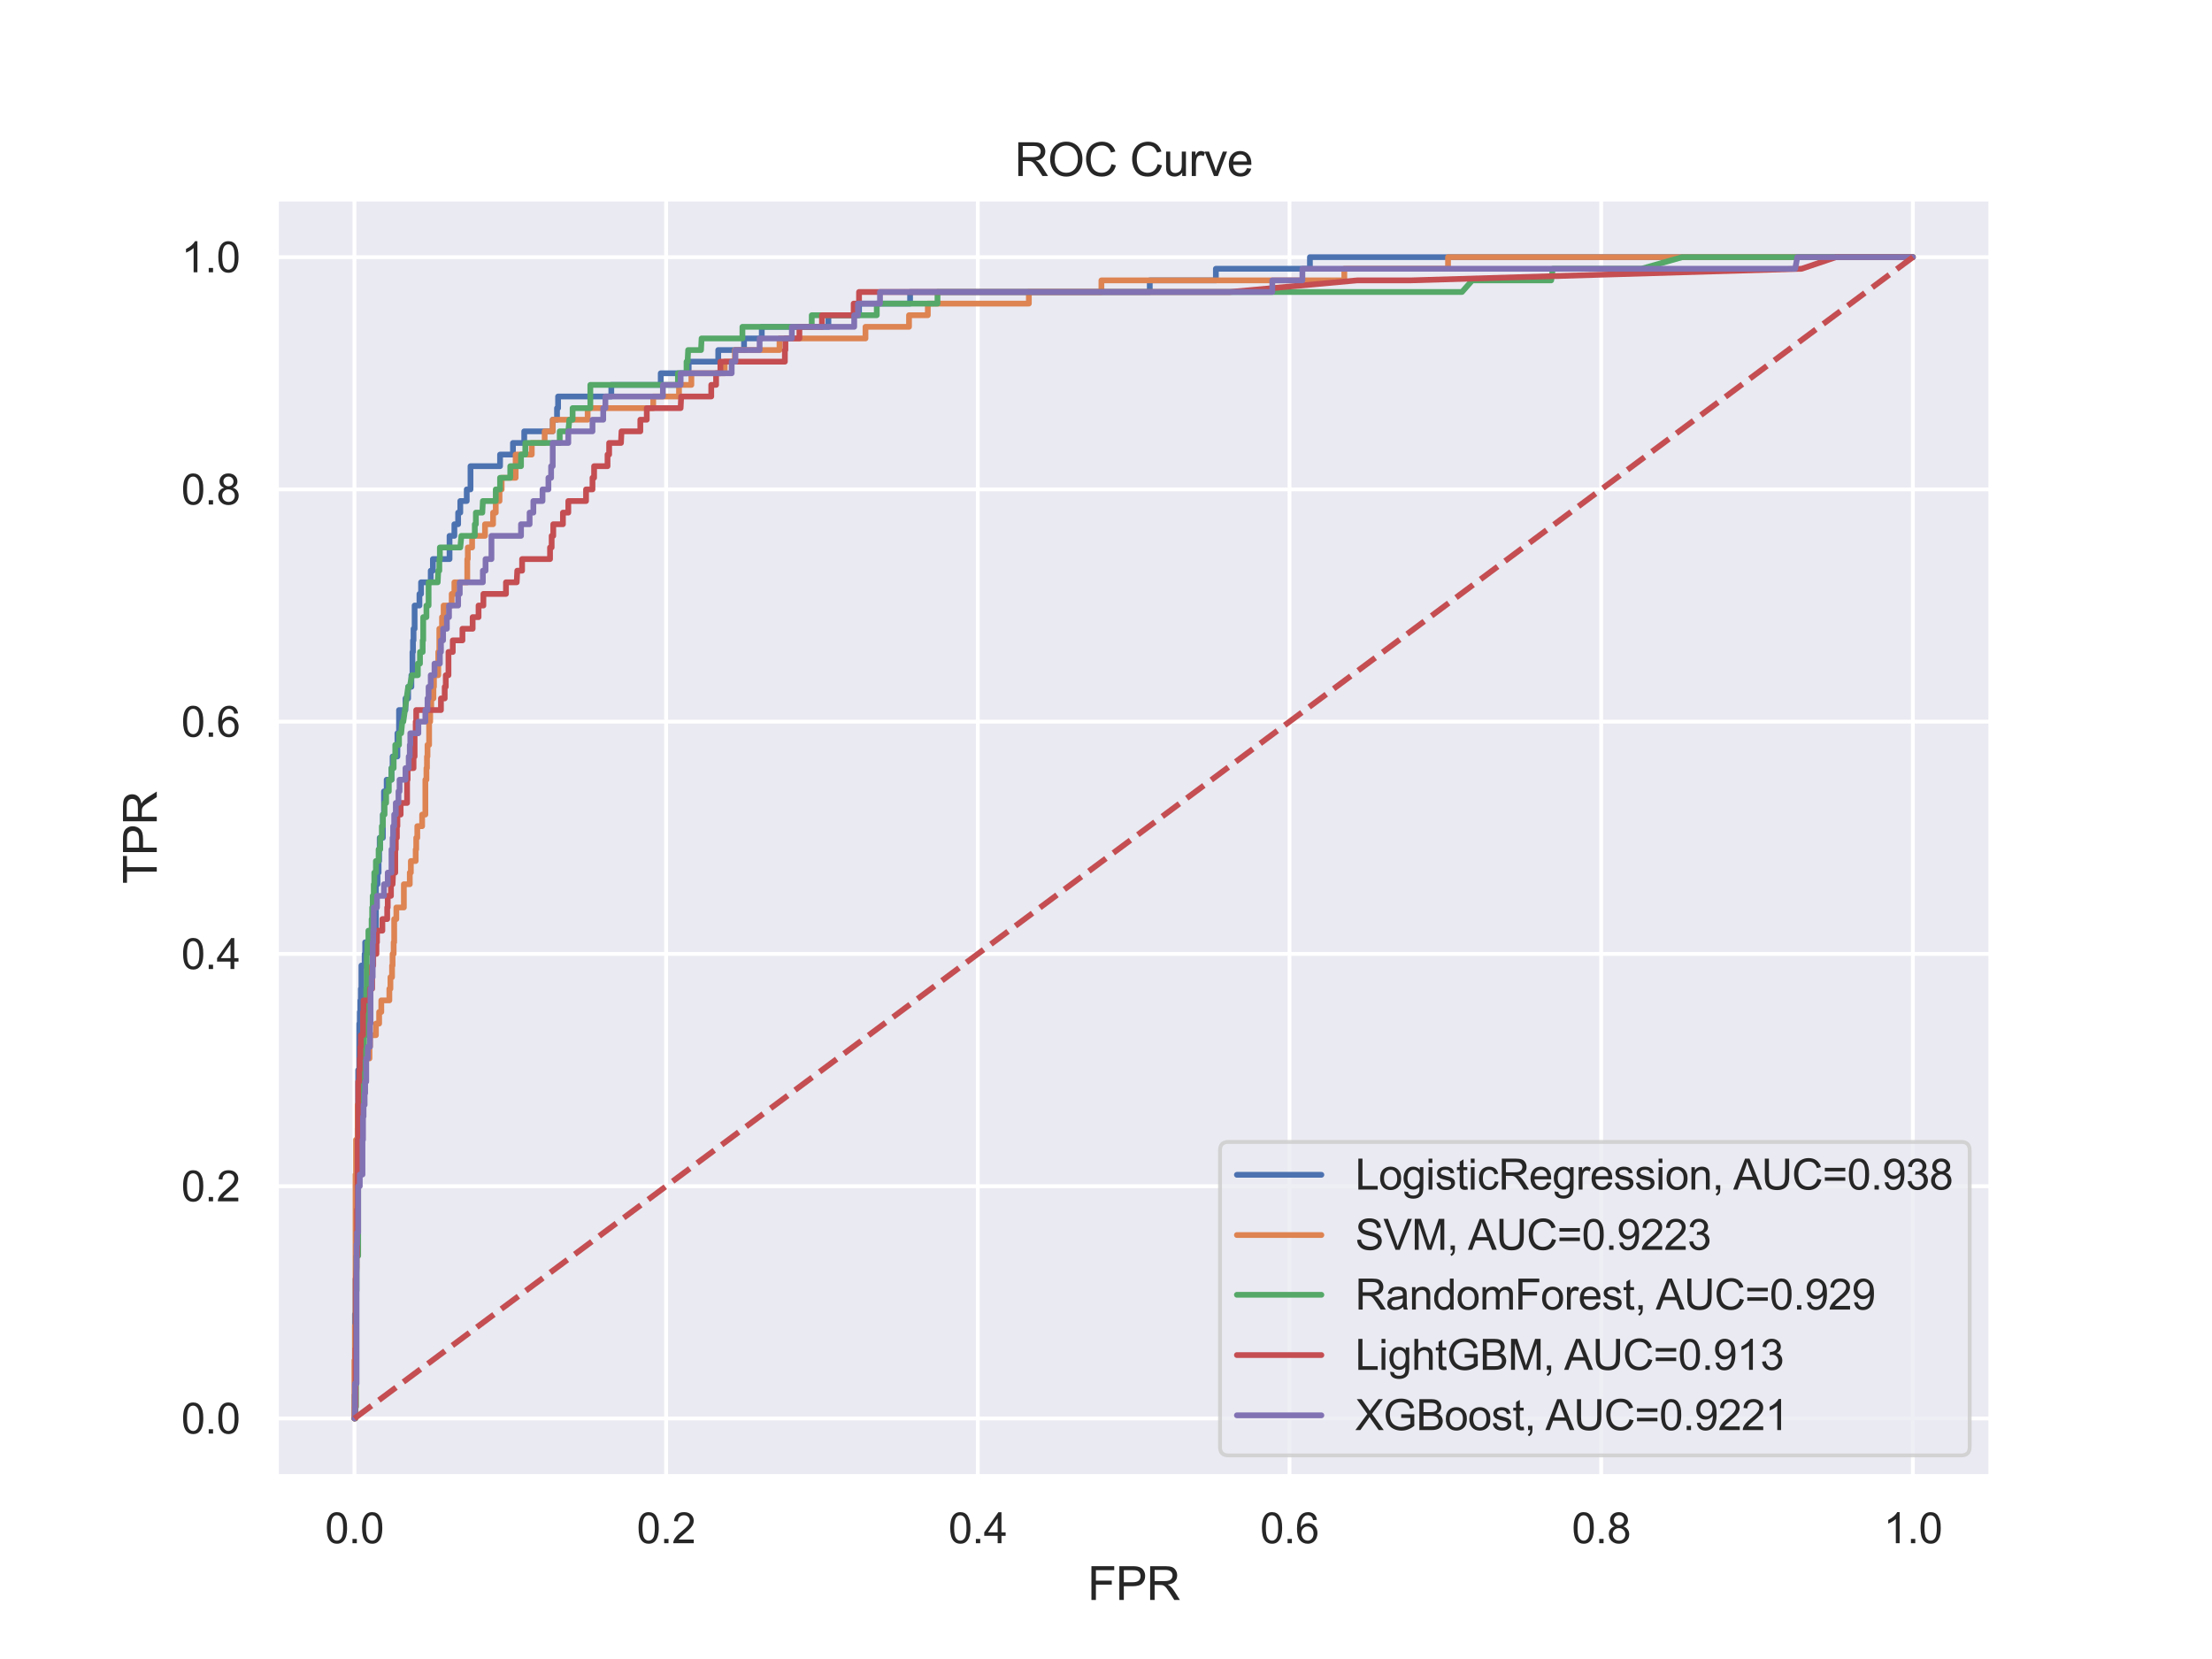 <?xml version="1.0" encoding="utf-8" standalone="no"?>
<!DOCTYPE svg PUBLIC "-//W3C//DTD SVG 1.1//EN"
  "http://www.w3.org/Graphics/SVG/1.1/DTD/svg11.dtd">
<svg xmlns:xlink="http://www.w3.org/1999/xlink" width="576pt" height="432pt" viewBox="0 0 576 432" xmlns="http://www.w3.org/2000/svg" version="1.1">
 <defs>
  <style type="text/css">*{stroke-linejoin: round; stroke-linecap: butt}</style>
 </defs>
 <g id="figure_1">
  <g id="patch_1">
   <path d="M 0 432 
L 576 432 
L 576 0 
L 0 0 
z
" style="fill: #ffffff"/>
  </g>
  <g id="axes_1">
   <g id="patch_2">
    <path d="M 72 384.48 
L 518.4 384.48 
L 518.4 51.84 
L 72 51.84 
z
" style="fill: #eaeaf2"/>
   </g>
   <g id="matplotlib.axis_1">
    <g id="xtick_1">
     <g id="line2d_1">
      <path d="M 92.291 384.48 
L 92.291 51.84 
" clip-path="url(#pfd96ebaecb)" style="fill: none; stroke: #ffffff; stroke-linecap: round"/>
     </g>
     <g id="text_1">
      <!-- 0.0 -->
      <g style="fill: #262626" transform="translate(84.646 401.854) scale(0.11 -0.11)">
       <defs>
        <path id="ArialMT-30" d="M 266 2259 
Q 266 3072 433 3567 
Q 600 4063 929 4331 
Q 1259 4600 1759 4600 
Q 2128 4600 2406 4451 
Q 2684 4303 2865 4023 
Q 3047 3744 3150 3342 
Q 3253 2941 3253 2259 
Q 3253 1453 3087 958 
Q 2922 463 2592 192 
Q 2263 -78 1759 -78 
Q 1097 -78 719 397 
Q 266 969 266 2259 
z
M 844 2259 
Q 844 1131 1108 757 
Q 1372 384 1759 384 
Q 2147 384 2411 759 
Q 2675 1134 2675 2259 
Q 2675 3391 2411 3762 
Q 2147 4134 1753 4134 
Q 1366 4134 1134 3806 
Q 844 3388 844 2259 
z
" transform="scale(0.016)"/>
        <path id="ArialMT-2e" d="M 581 0 
L 581 641 
L 1222 641 
L 1222 0 
L 581 0 
z
" transform="scale(0.016)"/>
       </defs>
       <use xlink:href="#ArialMT-30"/>
       <use xlink:href="#ArialMT-2e" x="55.615"/>
       <use xlink:href="#ArialMT-30" x="83.398"/>
      </g>
     </g>
    </g>
    <g id="xtick_2">
     <g id="line2d_2">
      <path d="M 173.455 384.48 
L 173.455 51.84 
" clip-path="url(#pfd96ebaecb)" style="fill: none; stroke: #ffffff; stroke-linecap: round"/>
     </g>
     <g id="text_2">
      <!-- 0.2 -->
      <g style="fill: #262626" transform="translate(165.81 401.854) scale(0.11 -0.11)">
       <defs>
        <path id="ArialMT-32" d="M 3222 541 
L 3222 0 
L 194 0 
Q 188 203 259 391 
Q 375 700 629 1000 
Q 884 1300 1366 1694 
Q 2113 2306 2375 2664 
Q 2638 3022 2638 3341 
Q 2638 3675 2398 3904 
Q 2159 4134 1775 4134 
Q 1369 4134 1125 3890 
Q 881 3647 878 3216 
L 300 3275 
Q 359 3922 746 4261 
Q 1134 4600 1788 4600 
Q 2447 4600 2831 4234 
Q 3216 3869 3216 3328 
Q 3216 3053 3103 2787 
Q 2991 2522 2730 2228 
Q 2469 1934 1863 1422 
Q 1356 997 1212 845 
Q 1069 694 975 541 
L 3222 541 
z
" transform="scale(0.016)"/>
       </defs>
       <use xlink:href="#ArialMT-30"/>
       <use xlink:href="#ArialMT-2e" x="55.615"/>
       <use xlink:href="#ArialMT-32" x="83.398"/>
      </g>
     </g>
    </g>
    <g id="xtick_3">
     <g id="line2d_3">
      <path d="M 254.618 384.48 
L 254.618 51.84 
" clip-path="url(#pfd96ebaecb)" style="fill: none; stroke: #ffffff; stroke-linecap: round"/>
     </g>
     <g id="text_3">
      <!-- 0.4 -->
      <g style="fill: #262626" transform="translate(246.973 401.854) scale(0.11 -0.11)">
       <defs>
        <path id="ArialMT-34" d="M 2069 0 
L 2069 1097 
L 81 1097 
L 81 1613 
L 2172 4581 
L 2631 4581 
L 2631 1613 
L 3250 1613 
L 3250 1097 
L 2631 1097 
L 2631 0 
L 2069 0 
z
M 2069 1613 
L 2069 3678 
L 634 1613 
L 2069 1613 
z
" transform="scale(0.016)"/>
       </defs>
       <use xlink:href="#ArialMT-30"/>
       <use xlink:href="#ArialMT-2e" x="55.615"/>
       <use xlink:href="#ArialMT-34" x="83.398"/>
      </g>
     </g>
    </g>
    <g id="xtick_4">
     <g id="line2d_4">
      <path d="M 335.782 384.48 
L 335.782 51.84 
" clip-path="url(#pfd96ebaecb)" style="fill: none; stroke: #ffffff; stroke-linecap: round"/>
     </g>
     <g id="text_4">
      <!-- 0.6 -->
      <g style="fill: #262626" transform="translate(328.137 401.854) scale(0.11 -0.11)">
       <defs>
        <path id="ArialMT-36" d="M 3184 3459 
L 2625 3416 
Q 2550 3747 2413 3897 
Q 2184 4138 1850 4138 
Q 1581 4138 1378 3988 
Q 1113 3794 959 3422 
Q 806 3050 800 2363 
Q 1003 2672 1297 2822 
Q 1591 2972 1913 2972 
Q 2475 2972 2870 2558 
Q 3266 2144 3266 1488 
Q 3266 1056 3080 686 
Q 2894 316 2569 119 
Q 2244 -78 1831 -78 
Q 1128 -78 684 439 
Q 241 956 241 2144 
Q 241 3472 731 4075 
Q 1159 4600 1884 4600 
Q 2425 4600 2770 4297 
Q 3116 3994 3184 3459 
z
M 888 1484 
Q 888 1194 1011 928 
Q 1134 663 1356 523 
Q 1578 384 1822 384 
Q 2178 384 2434 671 
Q 2691 959 2691 1453 
Q 2691 1928 2437 2201 
Q 2184 2475 1800 2475 
Q 1419 2475 1153 2201 
Q 888 1928 888 1484 
z
" transform="scale(0.016)"/>
       </defs>
       <use xlink:href="#ArialMT-30"/>
       <use xlink:href="#ArialMT-2e" x="55.615"/>
       <use xlink:href="#ArialMT-36" x="83.398"/>
      </g>
     </g>
    </g>
    <g id="xtick_5">
     <g id="line2d_5">
      <path d="M 416.945 384.48 
L 416.945 51.84 
" clip-path="url(#pfd96ebaecb)" style="fill: none; stroke: #ffffff; stroke-linecap: round"/>
     </g>
     <g id="text_5">
      <!-- 0.8 -->
      <g style="fill: #262626" transform="translate(409.3 401.854) scale(0.11 -0.11)">
       <defs>
        <path id="ArialMT-38" d="M 1131 2484 
Q 781 2613 612 2850 
Q 444 3088 444 3419 
Q 444 3919 803 4259 
Q 1163 4600 1759 4600 
Q 2359 4600 2725 4251 
Q 3091 3903 3091 3403 
Q 3091 3084 2923 2848 
Q 2756 2613 2416 2484 
Q 2838 2347 3058 2040 
Q 3278 1734 3278 1309 
Q 3278 722 2862 322 
Q 2447 -78 1769 -78 
Q 1091 -78 675 323 
Q 259 725 259 1325 
Q 259 1772 486 2073 
Q 713 2375 1131 2484 
z
M 1019 3438 
Q 1019 3113 1228 2906 
Q 1438 2700 1772 2700 
Q 2097 2700 2305 2904 
Q 2513 3109 2513 3406 
Q 2513 3716 2298 3927 
Q 2084 4138 1766 4138 
Q 1444 4138 1231 3931 
Q 1019 3725 1019 3438 
z
M 838 1322 
Q 838 1081 952 856 
Q 1066 631 1291 507 
Q 1516 384 1775 384 
Q 2178 384 2440 643 
Q 2703 903 2703 1303 
Q 2703 1709 2433 1975 
Q 2163 2241 1756 2241 
Q 1359 2241 1098 1978 
Q 838 1716 838 1322 
z
" transform="scale(0.016)"/>
       </defs>
       <use xlink:href="#ArialMT-30"/>
       <use xlink:href="#ArialMT-2e" x="55.615"/>
       <use xlink:href="#ArialMT-38" x="83.398"/>
      </g>
     </g>
    </g>
    <g id="xtick_6">
     <g id="line2d_6">
      <path d="M 498.109 384.48 
L 498.109 51.84 
" clip-path="url(#pfd96ebaecb)" style="fill: none; stroke: #ffffff; stroke-linecap: round"/>
     </g>
     <g id="text_6">
      <!-- 1.0 -->
      <g style="fill: #262626" transform="translate(490.464 401.854) scale(0.11 -0.11)">
       <defs>
        <path id="ArialMT-31" d="M 2384 0 
L 1822 0 
L 1822 3584 
Q 1619 3391 1289 3197 
Q 959 3003 697 2906 
L 697 3450 
Q 1169 3672 1522 3987 
Q 1875 4303 2022 4600 
L 2384 4600 
L 2384 0 
z
" transform="scale(0.016)"/>
       </defs>
       <use xlink:href="#ArialMT-31"/>
       <use xlink:href="#ArialMT-2e" x="55.615"/>
       <use xlink:href="#ArialMT-30" x="83.398"/>
      </g>
     </g>
    </g>
    <g id="text_7">
     <!-- FPR -->
     <g style="fill: #262626" transform="translate(283.2 416.629) scale(0.12 -0.12)">
      <defs>
       <path id="ArialMT-46" d="M 525 0 
L 525 4581 
L 3616 4581 
L 3616 4041 
L 1131 4041 
L 1131 2622 
L 3281 2622 
L 3281 2081 
L 1131 2081 
L 1131 0 
L 525 0 
z
" transform="scale(0.016)"/>
       <path id="ArialMT-50" d="M 494 0 
L 494 4581 
L 2222 4581 
Q 2678 4581 2919 4538 
Q 3256 4481 3484 4323 
Q 3713 4166 3852 3881 
Q 3991 3597 3991 3256 
Q 3991 2672 3619 2267 
Q 3247 1863 2275 1863 
L 1100 1863 
L 1100 0 
L 494 0 
z
M 1100 2403 
L 2284 2403 
Q 2872 2403 3119 2622 
Q 3366 2841 3366 3238 
Q 3366 3525 3220 3729 
Q 3075 3934 2838 4000 
Q 2684 4041 2272 4041 
L 1100 4041 
L 1100 2403 
z
" transform="scale(0.016)"/>
       <path id="ArialMT-52" d="M 503 0 
L 503 4581 
L 2534 4581 
Q 3147 4581 3465 4457 
Q 3784 4334 3975 4021 
Q 4166 3709 4166 3331 
Q 4166 2844 3850 2509 
Q 3534 2175 2875 2084 
Q 3116 1969 3241 1856 
Q 3506 1613 3744 1247 
L 4541 0 
L 3778 0 
L 3172 953 
Q 2906 1366 2734 1584 
Q 2563 1803 2427 1890 
Q 2291 1978 2150 2013 
Q 2047 2034 1813 2034 
L 1109 2034 
L 1109 0 
L 503 0 
z
M 1109 2559 
L 2413 2559 
Q 2828 2559 3062 2645 
Q 3297 2731 3419 2920 
Q 3541 3109 3541 3331 
Q 3541 3656 3305 3865 
Q 3069 4075 2559 4075 
L 1109 4075 
L 1109 2559 
z
" transform="scale(0.016)"/>
      </defs>
      <use xlink:href="#ArialMT-46"/>
      <use xlink:href="#ArialMT-50" x="61.084"/>
      <use xlink:href="#ArialMT-52" x="127.783"/>
     </g>
    </g>
   </g>
   <g id="matplotlib.axis_2">
    <g id="ytick_1">
     <g id="line2d_7">
      <path d="M 72 369.36 
L 518.4 369.36 
" clip-path="url(#pfd96ebaecb)" style="fill: none; stroke: #ffffff; stroke-linecap: round"/>
     </g>
     <g id="text_8">
      <!-- 0.0 -->
      <g style="fill: #262626" transform="translate(47.21 373.297) scale(0.11 -0.11)">
       <use xlink:href="#ArialMT-30"/>
       <use xlink:href="#ArialMT-2e" x="55.615"/>
       <use xlink:href="#ArialMT-30" x="83.398"/>
      </g>
     </g>
    </g>
    <g id="ytick_2">
     <g id="line2d_8">
      <path d="M 72 308.88 
L 518.4 308.88 
" clip-path="url(#pfd96ebaecb)" style="fill: none; stroke: #ffffff; stroke-linecap: round"/>
     </g>
     <g id="text_9">
      <!-- 0.2 -->
      <g style="fill: #262626" transform="translate(47.21 312.817) scale(0.11 -0.11)">
       <use xlink:href="#ArialMT-30"/>
       <use xlink:href="#ArialMT-2e" x="55.615"/>
       <use xlink:href="#ArialMT-32" x="83.398"/>
      </g>
     </g>
    </g>
    <g id="ytick_3">
     <g id="line2d_9">
      <path d="M 72 248.4 
L 518.4 248.4 
" clip-path="url(#pfd96ebaecb)" style="fill: none; stroke: #ffffff; stroke-linecap: round"/>
     </g>
     <g id="text_10">
      <!-- 0.4 -->
      <g style="fill: #262626" transform="translate(47.21 252.337) scale(0.11 -0.11)">
       <use xlink:href="#ArialMT-30"/>
       <use xlink:href="#ArialMT-2e" x="55.615"/>
       <use xlink:href="#ArialMT-34" x="83.398"/>
      </g>
     </g>
    </g>
    <g id="ytick_4">
     <g id="line2d_10">
      <path d="M 72 187.92 
L 518.4 187.92 
" clip-path="url(#pfd96ebaecb)" style="fill: none; stroke: #ffffff; stroke-linecap: round"/>
     </g>
     <g id="text_11">
      <!-- 0.6 -->
      <g style="fill: #262626" transform="translate(47.21 191.857) scale(0.11 -0.11)">
       <use xlink:href="#ArialMT-30"/>
       <use xlink:href="#ArialMT-2e" x="55.615"/>
       <use xlink:href="#ArialMT-36" x="83.398"/>
      </g>
     </g>
    </g>
    <g id="ytick_5">
     <g id="line2d_11">
      <path d="M 72 127.44 
L 518.4 127.44 
" clip-path="url(#pfd96ebaecb)" style="fill: none; stroke: #ffffff; stroke-linecap: round"/>
     </g>
     <g id="text_12">
      <!-- 0.8 -->
      <g style="fill: #262626" transform="translate(47.21 131.377) scale(0.11 -0.11)">
       <use xlink:href="#ArialMT-30"/>
       <use xlink:href="#ArialMT-2e" x="55.615"/>
       <use xlink:href="#ArialMT-38" x="83.398"/>
      </g>
     </g>
    </g>
    <g id="ytick_6">
     <g id="line2d_12">
      <path d="M 72 66.96 
L 518.4 66.96 
" clip-path="url(#pfd96ebaecb)" style="fill: none; stroke: #ffffff; stroke-linecap: round"/>
     </g>
     <g id="text_13">
      <!-- 1.0 -->
      <g style="fill: #262626" transform="translate(47.21 70.897) scale(0.11 -0.11)">
       <use xlink:href="#ArialMT-31"/>
       <use xlink:href="#ArialMT-2e" x="55.615"/>
       <use xlink:href="#ArialMT-30" x="83.398"/>
      </g>
     </g>
    </g>
    <g id="text_14">
     <!-- TPR -->
     <g style="fill: #262626" transform="translate(40.825 230.16) rotate(-90) scale(0.12 -0.12)">
      <defs>
       <path id="ArialMT-54" d="M 1659 0 
L 1659 4041 
L 150 4041 
L 150 4581 
L 3781 4581 
L 3781 4041 
L 2266 4041 
L 2266 0 
L 1659 0 
z
" transform="scale(0.016)"/>
      </defs>
      <use xlink:href="#ArialMT-54"/>
      <use xlink:href="#ArialMT-50" x="61.084"/>
      <use xlink:href="#ArialMT-52" x="127.783"/>
     </g>
    </g>
   </g>
   <g id="line2d_13">
    <path d="M 92.291 369.36 
L 92.291 363.312 
L 92.431 363.312 
L 92.431 342.144 
L 92.571 342.144 
L 92.571 333.072 
L 92.711 333.072 
L 92.711 320.976 
L 92.851 320.976 
L 92.851 311.904 
L 92.991 311.904 
L 92.991 296.784 
L 93.131 296.784 
L 93.131 293.76 
L 93.27 293.76 
L 93.27 278.64 
L 93.55 278.64 
L 93.55 266.544 
L 93.69 266.544 
L 93.69 263.52 
L 93.83 263.52 
L 93.83 260.496 
L 93.97 260.496 
L 93.97 257.472 
L 94.11 257.472 
L 94.11 251.424 
L 94.95 251.424 
L 94.95 248.4 
L 95.09 248.4 
L 95.09 245.376 
L 97.049 245.376 
L 97.049 242.352 
L 97.888 242.352 
L 97.888 230.256 
L 98.308 230.256 
L 98.308 227.232 
L 98.588 227.232 
L 98.588 224.208 
L 98.728 224.208 
L 98.728 221.184 
L 98.868 221.184 
L 98.868 218.16 
L 99.708 218.16 
L 99.708 212.112 
L 99.987 212.112 
L 99.987 206.064 
L 100.687 206.064 
L 100.687 203.04 
L 101.947 203.04 
L 101.947 200.016 
L 102.226 200.016 
L 102.226 196.992 
L 103.486 196.992 
L 103.486 190.944 
L 103.906 190.944 
L 103.906 184.896 
L 105.585 184.896 
L 105.585 181.872 
L 106.285 181.872 
L 106.285 178.848 
L 107.124 178.848 
L 107.124 175.824 
L 107.404 175.824 
L 107.404 169.776 
L 107.544 169.776 
L 107.544 166.752 
L 107.684 166.752 
L 107.684 163.728 
L 107.964 163.728 
L 107.964 157.68 
L 109.223 157.68 
L 109.223 154.656 
L 109.643 154.656 
L 109.643 151.632 
L 112.162 151.632 
L 112.162 148.608 
L 112.722 148.608 
L 112.722 145.584 
L 117.06 145.584 
L 117.06 139.536 
L 118.319 139.536 
L 118.319 136.512 
L 119.299 136.512 
L 119.299 133.488 
L 119.859 133.488 
L 119.859 130.464 
L 121.538 130.464 
L 121.538 127.44 
L 122.517 127.44 
L 122.517 121.392 
L 130.214 121.392 
L 130.214 118.368 
L 133.572 118.368 
L 133.572 115.344 
L 136.511 115.344 
L 136.511 112.32 
L 143.928 112.32 
L 143.928 109.296 
L 145.047 109.296 
L 145.047 106.272 
L 145.327 106.272 
L 145.327 103.248 
L 159.181 103.248 
L 159.181 100.224 
L 172.055 100.224 
L 172.055 97.2 
L 179.332 97.2 
L 179.332 94.176 
L 187.028 94.176 
L 187.028 91.152 
L 193.745 91.152 
L 193.745 88.128 
L 198.363 88.128 
L 198.363 85.104 
L 215.716 85.104 
L 215.716 82.08 
L 223.692 82.08 
L 223.692 79.056 
L 236.986 79.056 
L 236.986 76.032 
L 299.398 76.032 
L 299.398 73.008 
L 316.61 73.008 
L 316.61 69.984 
L 341.099 69.984 
L 341.099 66.96 
L 498.109 66.96 
L 498.109 66.96 
" clip-path="url(#pfd96ebaecb)" style="fill: none; stroke: #4c72b0; stroke-width: 1.5; stroke-linecap: round"/>
   </g>
   <g id="line2d_14">
    <path d="M 92.291 369.36 
L 92.291 354.24 
L 92.431 354.24 
L 92.431 345.168 
L 92.571 345.168 
L 92.571 305.856 
L 92.711 305.856 
L 92.711 296.784 
L 93.131 296.784 
L 93.131 287.712 
L 93.41 287.712 
L 93.41 284.688 
L 94.67 284.688 
L 94.67 281.664 
L 94.95 281.664 
L 94.95 275.616 
L 96.209 275.616 
L 96.209 272.592 
L 96.349 272.592 
L 96.349 269.568 
L 97.888 269.568 
L 97.888 266.544 
L 98.728 266.544 
L 98.728 263.52 
L 99.288 263.52 
L 99.288 260.496 
L 101.387 260.496 
L 101.387 257.472 
L 101.667 257.472 
L 101.667 254.448 
L 102.087 254.448 
L 102.087 251.424 
L 102.226 251.424 
L 102.226 248.4 
L 102.506 248.4 
L 102.506 245.376 
L 102.646 245.376 
L 102.646 239.328 
L 103.206 239.328 
L 103.206 236.304 
L 105.165 236.304 
L 105.165 230.256 
L 106.704 230.256 
L 106.704 227.232 
L 106.984 227.232 
L 106.984 224.208 
L 108.244 224.208 
L 108.244 221.184 
L 108.384 221.184 
L 108.384 218.16 
L 108.664 218.16 
L 108.664 215.136 
L 109.923 215.136 
L 109.923 212.112 
L 110.763 212.112 
L 110.763 203.04 
L 111.043 203.04 
L 111.043 200.016 
L 111.182 200.016 
L 111.182 196.992 
L 111.322 196.992 
L 111.322 193.968 
L 111.742 193.968 
L 111.742 187.92 
L 112.022 187.92 
L 112.022 184.896 
L 112.302 184.896 
L 112.302 181.872 
L 112.862 181.872 
L 112.862 178.848 
L 113.002 178.848 
L 113.002 175.824 
L 114.121 175.824 
L 114.121 169.776 
L 114.401 169.776 
L 114.401 163.728 
L 115.101 163.728 
L 115.101 160.704 
L 115.521 160.704 
L 115.521 157.68 
L 117.62 157.68 
L 117.62 154.656 
L 118.319 154.656 
L 118.319 151.632 
L 121.678 151.632 
L 121.678 145.584 
L 121.818 145.584 
L 121.818 142.56 
L 122.937 142.56 
L 122.937 139.536 
L 126.296 139.536 
L 126.296 136.512 
L 128.395 136.512 
L 128.395 133.488 
L 129.094 133.488 
L 129.094 130.464 
L 130.074 130.464 
L 130.074 127.44 
L 130.634 127.44 
L 130.634 124.416 
L 134.272 124.416 
L 134.272 118.368 
L 138.47 118.368 
L 138.47 115.344 
L 141.829 115.344 
L 141.829 112.32 
L 143.928 112.32 
L 143.928 109.296 
L 153.024 109.296 
L 153.024 106.272 
L 170.096 106.272 
L 170.096 103.248 
L 176.813 103.248 
L 176.813 100.224 
L 180.032 100.224 
L 180.032 97.2 
L 188.708 97.2 
L 188.708 94.176 
L 191.367 94.176 
L 191.367 91.152 
L 202.981 91.152 
L 202.981 88.128 
L 225.371 88.128 
L 225.371 85.104 
L 236.706 85.104 
L 236.706 82.08 
L 241.604 82.08 
L 241.604 79.056 
L 267.912 79.056 
L 267.912 76.032 
L 286.804 76.032 
L 286.804 73.008 
L 350.055 73.008 
L 350.055 69.984 
L 377.063 69.984 
L 377.063 66.96 
L 498.109 66.96 
L 498.109 66.96 
" clip-path="url(#pfd96ebaecb)" style="fill: none; stroke: #dd8452; stroke-width: 1.5; stroke-linecap: round"/>
   </g>
   <g id="line2d_15">
    <path d="M 92.291 369.36 
L 92.571 369.36 
L 92.571 366.336 
L 92.711 366.336 
L 92.711 336.096 
L 92.851 336.096 
L 92.851 327.024 
L 93.27 327.024 
L 93.27 305.856 
L 93.41 305.856 
L 93.41 302.832 
L 93.69 302.832 
L 93.69 299.808 
L 93.83 299.808 
L 93.83 296.784 
L 93.97 296.784 
L 93.97 290.736 
L 94.11 287.712 
L 94.11 281.664 
L 94.39 281.664 
L 94.39 278.64 
L 94.53 278.64 
L 94.53 275.616 
L 94.81 275.616 
L 94.81 269.568 
L 95.23 269.568 
L 95.23 263.52 
L 95.37 263.52 
L 95.37 257.472 
L 95.509 257.472 
L 95.509 248.4 
L 95.649 248.4 
L 95.649 245.376 
L 95.929 245.376 
L 95.929 242.352 
L 96.769 242.352 
L 96.769 239.328 
L 96.909 239.328 
L 96.909 236.304 
L 97.049 236.304 
L 97.049 233.28 
L 97.329 233.28 
L 97.329 230.256 
L 97.469 230.256 
L 97.469 227.232 
L 97.888 227.232 
L 97.888 224.208 
L 98.588 224.208 
L 98.588 221.184 
L 99.008 221.184 
L 99.008 218.16 
L 99.428 218.16 
L 99.428 215.136 
L 99.708 215.136 
L 99.708 212.112 
L 100.127 212.112 
L 100.127 209.088 
L 100.547 209.088 
L 100.547 206.064 
L 101.247 206.064 
L 101.247 203.04 
L 101.947 203.04 
L 101.947 200.016 
L 102.506 200.016 
L 102.506 196.992 
L 102.926 196.992 
L 102.926 193.968 
L 103.906 193.968 
L 103.906 190.944 
L 104.465 190.944 
L 104.745 187.92 
L 105.025 187.92 
L 106.285 178.848 
L 106.704 178.848 
L 107.264 175.824 
L 108.804 175.824 
L 108.804 172.8 
L 109.363 172.8 
L 109.363 169.776 
L 110.063 169.776 
L 110.063 166.752 
L 110.203 166.752 
L 110.203 160.704 
L 111.043 160.704 
L 111.043 157.68 
L 111.602 157.68 
L 111.602 151.632 
L 113.981 151.632 
L 114.121 148.608 
L 114.401 148.608 
L 114.401 145.584 
L 114.541 145.584 
L 114.541 142.56 
L 119.859 142.56 
L 120.138 139.536 
L 123.637 139.536 
L 123.637 136.512 
L 123.917 136.512 
L 123.917 133.488 
L 125.596 133.488 
L 125.736 130.464 
L 129.094 130.464 
L 129.094 127.44 
L 130.214 127.44 
L 130.214 124.416 
L 132.873 124.416 
L 132.873 121.392 
L 135.671 121.392 
L 135.671 118.368 
L 136.791 118.368 
L 136.791 115.344 
L 145.747 115.344 
L 145.747 112.32 
L 147.986 112.32 
L 148.266 109.296 
L 149.105 109.296 
L 149.105 106.272 
L 153.723 106.272 
L 153.723 100.224 
L 176.533 100.224 
L 176.533 97.2 
L 178.772 97.2 
L 178.772 94.176 
L 179.052 94.176 
L 179.192 91.152 
L 182.55 91.152 
L 182.69 88.128 
L 193.326 88.128 
L 193.326 85.104 
L 211.378 85.104 
L 211.378 82.08 
L 228.31 82.08 
L 228.31 79.056 
L 244.123 79.056 
L 244.123 76.032 
L 380.702 76.032 
L 383.361 73.008 
L 403.931 73.008 
L 404.351 69.984 
L 427.441 69.984 
L 438.076 66.96 
L 498.109 66.96 
L 498.109 66.96 
" clip-path="url(#pfd96ebaecb)" style="fill: none; stroke: #55a868; stroke-width: 1.5; stroke-linecap: round"/>
   </g>
   <g id="line2d_16">
    <path d="M 92.291 369.36 
L 92.431 369.36 
L 92.431 366.336 
L 92.571 366.336 
L 92.571 351.216 
L 92.711 351.216 
L 92.711 333.072 
L 92.851 330.048 
L 92.851 327.024 
L 92.991 327.024 
L 92.991 314.928 
L 93.131 314.928 
L 93.131 296.784 
L 93.27 296.784 
L 93.27 281.664 
L 93.55 281.664 
L 93.55 278.64 
L 93.69 278.64 
L 93.69 275.616 
L 93.83 275.616 
L 93.83 272.592 
L 93.97 272.592 
L 93.97 269.568 
L 94.53 269.568 
L 94.53 263.52 
L 94.67 263.52 
L 94.67 260.496 
L 96.349 260.496 
L 96.349 257.472 
L 96.909 257.472 
L 96.909 251.424 
L 97.189 251.424 
L 97.189 248.4 
L 98.028 248.4 
L 98.028 245.376 
L 98.168 245.376 
L 98.168 242.352 
L 99.568 242.352 
L 99.568 239.328 
L 100.827 239.328 
L 100.827 236.304 
L 100.967 236.304 
L 100.967 233.28 
L 101.807 233.28 
L 101.807 230.256 
L 102.226 230.256 
L 102.366 227.232 
L 102.926 227.232 
L 102.926 221.184 
L 103.066 221.184 
L 103.066 218.16 
L 103.346 218.16 
L 103.346 215.136 
L 103.486 215.136 
L 103.486 212.112 
L 104.326 212.112 
L 104.326 209.088 
L 106.005 209.088 
L 106.005 203.04 
L 106.145 203.04 
L 106.145 200.016 
L 107.684 200.016 
L 107.684 196.992 
L 107.964 196.992 
L 107.964 190.944 
L 108.244 190.944 
L 108.244 187.92 
L 108.384 187.92 
L 108.384 184.896 
L 114.821 184.896 
L 114.821 181.872 
L 115.8 181.872 
L 115.8 178.848 
L 116.08 178.848 
L 116.08 175.824 
L 116.78 175.824 
L 116.78 169.776 
L 117.899 169.776 
L 117.899 166.752 
L 120.418 166.752 
L 120.418 163.728 
L 123.077 163.728 
L 123.077 160.704 
L 124.616 160.704 
L 124.616 157.68 
L 125.876 157.68 
L 125.876 154.656 
L 131.753 154.656 
L 131.753 151.632 
L 134.552 151.632 
L 134.692 148.608 
L 135.951 148.608 
L 135.951 145.584 
L 143.228 145.584 
L 143.228 142.56 
L 143.648 142.56 
L 143.648 139.536 
L 144.068 139.536 
L 144.068 136.512 
L 146.587 136.512 
L 146.587 133.488 
L 147.986 133.488 
L 147.986 130.464 
L 152.604 130.464 
L 152.604 127.44 
L 154.283 127.44 
L 154.283 124.416 
L 154.703 124.416 
L 154.703 121.392 
L 158.201 121.392 
L 158.201 118.368 
L 158.621 118.368 
L 158.621 115.344 
L 161.7 115.344 
L 161.84 112.32 
L 166.738 112.32 
L 166.738 109.296 
L 168.417 109.296 
L 168.417 106.272 
L 177.233 106.272 
L 177.373 103.248 
L 185.209 103.248 
L 185.209 100.224 
L 186.469 100.224 
L 186.469 97.2 
L 187.588 97.2 
L 187.588 94.176 
L 204.381 94.176 
L 204.381 91.152 
L 204.521 91.152 
L 204.521 88.128 
L 208.159 88.128 
L 208.159 85.104 
L 214.036 85.104 
L 214.036 82.08 
L 222.293 82.08 
L 222.293 79.056 
L 223.692 79.056 
L 223.692 76.032 
L 320.249 76.032 
L 353.414 73.008 
L 367.268 73.008 
L 469.142 69.984 
L 478.098 66.96 
L 498.109 66.96 
L 498.109 66.96 
" clip-path="url(#pfd96ebaecb)" style="fill: none; stroke: #c44e52; stroke-width: 1.5; stroke-linecap: round"/>
   </g>
   <g id="line2d_17">
    <path d="M 92.291 369.36 
L 92.431 369.36 
L 92.431 360.288 
L 92.851 360.288 
L 92.851 324 
L 92.991 324 
L 92.991 320.976 
L 93.27 320.976 
L 93.27 308.88 
L 93.69 308.88 
L 93.69 305.856 
L 94.39 305.856 
L 94.39 296.784 
L 94.53 296.784 
L 94.53 290.736 
L 94.67 290.736 
L 94.67 287.712 
L 94.95 287.712 
L 94.95 284.688 
L 95.09 284.688 
L 95.09 281.664 
L 95.37 281.664 
L 95.37 275.616 
L 95.789 275.616 
L 95.789 272.592 
L 96.349 272.592 
L 96.349 266.544 
L 96.489 266.544 
L 96.489 257.472 
L 96.769 257.472 
L 96.769 254.448 
L 97.049 254.448 
L 97.049 245.376 
L 97.189 245.376 
L 97.189 242.352 
L 97.329 242.352 
L 97.329 236.304 
L 98.168 236.304 
L 98.168 233.28 
L 99.987 233.28 
L 99.987 230.256 
L 100.967 230.256 
L 100.967 227.232 
L 101.947 227.232 
L 101.947 221.184 
L 102.226 221.184 
L 102.226 218.16 
L 102.366 218.16 
L 102.366 215.136 
L 102.646 215.136 
L 102.646 212.112 
L 103.066 212.112 
L 103.066 209.088 
L 103.766 209.088 
L 103.766 206.064 
L 104.046 206.064 
L 104.046 203.04 
L 105.585 203.04 
L 105.585 200.016 
L 106.425 200.016 
L 106.425 196.992 
L 106.704 196.992 
L 106.704 193.968 
L 106.844 193.968 
L 106.844 190.944 
L 108.943 190.944 
L 108.943 187.92 
L 110.763 187.92 
L 110.763 184.896 
L 111.322 184.896 
L 111.322 181.872 
L 111.602 181.872 
L 111.602 178.848 
L 112.162 178.848 
L 112.162 175.824 
L 113.142 175.824 
L 113.142 172.8 
L 114.541 172.8 
L 114.541 169.776 
L 114.821 169.776 
L 114.821 166.752 
L 115.381 166.752 
L 115.381 163.728 
L 116.36 163.728 
L 116.36 160.704 
L 116.92 160.704 
L 116.92 157.68 
L 119.299 157.68 
L 119.299 154.656 
L 119.719 154.656 
L 119.719 151.632 
L 125.736 151.632 
L 125.736 148.608 
L 126.436 148.608 
L 126.436 145.584 
L 127.975 145.584 
L 127.975 139.536 
L 135.671 139.536 
L 135.671 136.512 
L 137.91 136.512 
L 137.91 133.488 
L 138.89 133.488 
L 138.89 130.464 
L 141.269 130.464 
L 141.269 127.44 
L 142.808 127.44 
L 142.808 124.416 
L 143.508 124.416 
L 143.508 121.392 
L 143.928 121.392 
L 143.928 115.344 
L 147.986 115.344 
L 147.986 112.32 
L 154.283 112.32 
L 154.283 109.296 
L 157.082 109.296 
L 157.082 106.272 
L 157.642 106.272 
L 157.642 103.248 
L 172.615 103.248 
L 172.615 100.224 
L 177.233 100.224 
L 177.233 97.2 
L 190.527 97.2 
L 190.527 94.176 
L 191.506 94.176 
L 191.506 91.152 
L 197.804 91.152 
L 197.804 88.128 
L 206.2 88.128 
L 206.2 85.104 
L 222.433 85.104 
L 222.433 82.08 
L 223.412 82.08 
L 223.412 79.056 
L 229.15 79.056 
L 229.15 76.032 
L 331.304 76.032 
L 331.304 73.008 
L 339.14 73.008 
L 339.14 69.984 
L 467.463 69.984 
L 468.023 66.96 
L 498.109 66.96 
L 498.109 66.96 
" clip-path="url(#pfd96ebaecb)" style="fill: none; stroke: #8172b3; stroke-width: 1.5; stroke-linecap: round"/>
   </g>
   <g id="line2d_18">
    <path d="M 92.291 369.36 
L 96.39 366.305 
L 100.489 363.251 
L 104.588 360.196 
L 108.688 357.142 
L 112.787 354.087 
L 116.886 351.033 
L 120.985 347.978 
L 125.084 344.924 
L 129.183 341.869 
L 133.283 338.815 
L 137.382 335.76 
L 141.481 332.705 
L 145.58 329.651 
L 149.679 326.596 
L 153.779 323.542 
L 157.878 320.487 
L 161.977 317.433 
L 166.076 314.378 
L 170.175 311.324 
L 174.274 308.269 
L 178.374 305.215 
L 182.473 302.16 
L 186.572 299.105 
L 190.671 296.051 
L 194.77 292.996 
L 198.869 289.942 
L 202.969 286.887 
L 207.068 283.833 
L 211.167 280.778 
L 215.266 277.724 
L 219.365 274.669 
L 223.464 271.615 
L 227.564 268.56 
L 231.663 265.505 
L 235.762 262.451 
L 239.861 259.396 
L 243.96 256.342 
L 248.06 253.287 
L 252.159 250.233 
L 256.258 247.178 
L 260.357 244.124 
L 264.456 241.069 
L 268.555 238.015 
L 272.655 234.96 
L 276.754 231.905 
L 280.853 228.851 
L 284.952 225.796 
L 289.051 222.742 
L 293.15 219.687 
L 297.25 216.633 
L 301.349 213.578 
L 305.448 210.524 
L 309.547 207.469 
L 313.646 204.415 
L 317.745 201.36 
L 321.845 198.305 
L 325.944 195.251 
L 330.043 192.196 
L 334.142 189.142 
L 338.241 186.087 
L 342.34 183.033 
L 346.44 179.978 
L 350.539 176.924 
L 354.638 173.869 
L 358.737 170.815 
L 362.836 167.76 
L 366.936 164.705 
L 371.035 161.651 
L 375.134 158.596 
L 379.233 155.542 
L 383.332 152.487 
L 387.431 149.433 
L 391.531 146.378 
L 395.63 143.324 
L 399.729 140.269 
L 403.828 137.215 
L 407.927 134.16 
L 412.026 131.105 
L 416.126 128.051 
L 420.225 124.996 
L 424.324 121.942 
L 428.423 118.887 
L 432.522 115.833 
L 436.621 112.778 
L 440.721 109.724 
L 444.82 106.669 
L 448.919 103.615 
L 453.018 100.56 
L 457.117 97.505 
L 461.217 94.451 
L 465.316 91.396 
L 469.415 88.342 
L 473.514 85.287 
L 477.613 82.233 
L 481.712 79.178 
L 485.812 76.124 
L 489.911 73.069 
L 494.01 70.015 
L 498.109 66.96 
" clip-path="url(#pfd96ebaecb)" style="fill: none; stroke-dasharray: 5.55,2.4; stroke-dashoffset: 0; stroke: #c44e52; stroke-width: 1.5"/>
   </g>
   <g id="patch_3">
    <path d="M 72 384.48 
L 72 51.84 
" style="fill: none; stroke: #ffffff; stroke-width: 1.25; stroke-linejoin: miter; stroke-linecap: square"/>
   </g>
   <g id="patch_4">
    <path d="M 518.4 384.48 
L 518.4 51.84 
" style="fill: none; stroke: #ffffff; stroke-width: 1.25; stroke-linejoin: miter; stroke-linecap: square"/>
   </g>
   <g id="patch_5">
    <path d="M 72 384.48 
L 518.4 384.48 
" style="fill: none; stroke: #ffffff; stroke-width: 1.25; stroke-linejoin: miter; stroke-linecap: square"/>
   </g>
   <g id="patch_6">
    <path d="M 72 51.84 
L 518.4 51.84 
" style="fill: none; stroke: #ffffff; stroke-width: 1.25; stroke-linejoin: miter; stroke-linecap: square"/>
   </g>
   <g id="text_15">
    <!-- ROC Curve -->
    <g style="fill: #262626" transform="translate(264.196 45.84) scale(0.12 -0.12)">
     <defs>
      <path id="ArialMT-4f" d="M 309 2231 
Q 309 3372 921 4017 
Q 1534 4663 2503 4663 
Q 3138 4663 3647 4359 
Q 4156 4056 4423 3514 
Q 4691 2972 4691 2284 
Q 4691 1588 4409 1038 
Q 4128 488 3612 205 
Q 3097 -78 2500 -78 
Q 1853 -78 1343 234 
Q 834 547 571 1087 
Q 309 1628 309 2231 
z
M 934 2222 
Q 934 1394 1379 917 
Q 1825 441 2497 441 
Q 3181 441 3623 922 
Q 4066 1403 4066 2288 
Q 4066 2847 3877 3264 
Q 3688 3681 3323 3911 
Q 2959 4141 2506 4141 
Q 1863 4141 1398 3698 
Q 934 3256 934 2222 
z
" transform="scale(0.016)"/>
      <path id="ArialMT-43" d="M 3763 1606 
L 4369 1453 
Q 4178 706 3683 314 
Q 3188 -78 2472 -78 
Q 1731 -78 1267 223 
Q 803 525 561 1097 
Q 319 1669 319 2325 
Q 319 3041 592 3573 
Q 866 4106 1370 4382 
Q 1875 4659 2481 4659 
Q 3169 4659 3637 4309 
Q 4106 3959 4291 3325 
L 3694 3184 
Q 3534 3684 3231 3912 
Q 2928 4141 2469 4141 
Q 1941 4141 1586 3887 
Q 1231 3634 1087 3207 
Q 944 2781 944 2328 
Q 944 1744 1114 1308 
Q 1284 872 1643 656 
Q 2003 441 2422 441 
Q 2931 441 3284 734 
Q 3638 1028 3763 1606 
z
" transform="scale(0.016)"/>
      <path id="ArialMT-20" transform="scale(0.016)"/>
      <path id="ArialMT-75" d="M 2597 0 
L 2597 488 
Q 2209 -75 1544 -75 
Q 1250 -75 995 37 
Q 741 150 617 320 
Q 494 491 444 738 
Q 409 903 409 1263 
L 409 3319 
L 972 3319 
L 972 1478 
Q 972 1038 1006 884 
Q 1059 663 1231 536 
Q 1403 409 1656 409 
Q 1909 409 2131 539 
Q 2353 669 2445 892 
Q 2538 1116 2538 1541 
L 2538 3319 
L 3100 3319 
L 3100 0 
L 2597 0 
z
" transform="scale(0.016)"/>
      <path id="ArialMT-72" d="M 416 0 
L 416 3319 
L 922 3319 
L 922 2816 
Q 1116 3169 1280 3281 
Q 1444 3394 1641 3394 
Q 1925 3394 2219 3213 
L 2025 2691 
Q 1819 2813 1613 2813 
Q 1428 2813 1281 2702 
Q 1134 2591 1072 2394 
Q 978 2094 978 1738 
L 978 0 
L 416 0 
z
" transform="scale(0.016)"/>
      <path id="ArialMT-76" d="M 1344 0 
L 81 3319 
L 675 3319 
L 1388 1331 
Q 1503 1009 1600 663 
Q 1675 925 1809 1294 
L 2547 3319 
L 3125 3319 
L 1869 0 
L 1344 0 
z
" transform="scale(0.016)"/>
      <path id="ArialMT-65" d="M 2694 1069 
L 3275 997 
Q 3138 488 2766 206 
Q 2394 -75 1816 -75 
Q 1088 -75 661 373 
Q 234 822 234 1631 
Q 234 2469 665 2931 
Q 1097 3394 1784 3394 
Q 2450 3394 2872 2941 
Q 3294 2488 3294 1666 
Q 3294 1616 3291 1516 
L 816 1516 
Q 847 969 1125 678 
Q 1403 388 1819 388 
Q 2128 388 2347 550 
Q 2566 713 2694 1069 
z
M 847 1978 
L 2700 1978 
Q 2663 2397 2488 2606 
Q 2219 2931 1791 2931 
Q 1403 2931 1139 2672 
Q 875 2413 847 1978 
z
" transform="scale(0.016)"/>
     </defs>
     <use xlink:href="#ArialMT-52"/>
     <use xlink:href="#ArialMT-4f" x="72.217"/>
     <use xlink:href="#ArialMT-43" x="150"/>
     <use xlink:href="#ArialMT-20" x="222.217"/>
     <use xlink:href="#ArialMT-43" x="250"/>
     <use xlink:href="#ArialMT-75" x="322.217"/>
     <use xlink:href="#ArialMT-72" x="377.832"/>
     <use xlink:href="#ArialMT-76" x="411.133"/>
     <use xlink:href="#ArialMT-65" x="461.133"/>
    </g>
   </g>
   <g id="legend_1">
    <g id="patch_7">
     <path d="M 319.888 378.98 
L 510.7 378.98 
Q 512.9 378.98 512.9 376.78 
L 512.9 299.555 
Q 512.9 297.355 510.7 297.355 
L 319.888 297.355 
Q 317.688 297.355 317.688 299.555 
L 317.688 376.78 
Q 317.688 378.98 319.888 378.98 
z
" style="fill: #eaeaf2; opacity: 0.8; stroke: #cccccc; stroke-linejoin: miter"/>
    </g>
    <g id="line2d_19">
     <path d="M 322.088 305.913 
L 333.088 305.913 
L 344.088 305.913 
" style="fill: none; stroke: #4c72b0; stroke-width: 1.5; stroke-linecap: round"/>
    </g>
    <g id="text_16">
     <!-- LogisticRegression, AUC=0.938 -->
     <g style="fill: #262626" transform="translate(352.888 309.762) scale(0.11 -0.11)">
      <defs>
       <path id="ArialMT-4c" d="M 469 0 
L 469 4581 
L 1075 4581 
L 1075 541 
L 3331 541 
L 3331 0 
L 469 0 
z
" transform="scale(0.016)"/>
       <path id="ArialMT-6f" d="M 213 1659 
Q 213 2581 725 3025 
Q 1153 3394 1769 3394 
Q 2453 3394 2887 2945 
Q 3322 2497 3322 1706 
Q 3322 1066 3130 698 
Q 2938 331 2570 128 
Q 2203 -75 1769 -75 
Q 1072 -75 642 372 
Q 213 819 213 1659 
z
M 791 1659 
Q 791 1022 1069 705 
Q 1347 388 1769 388 
Q 2188 388 2466 706 
Q 2744 1025 2744 1678 
Q 2744 2294 2464 2611 
Q 2184 2928 1769 2928 
Q 1347 2928 1069 2612 
Q 791 2297 791 1659 
z
" transform="scale(0.016)"/>
       <path id="ArialMT-67" d="M 319 -275 
L 866 -356 
Q 900 -609 1056 -725 
Q 1266 -881 1628 -881 
Q 2019 -881 2231 -725 
Q 2444 -569 2519 -288 
Q 2563 -116 2559 434 
Q 2191 0 1641 0 
Q 956 0 581 494 
Q 206 988 206 1678 
Q 206 2153 378 2554 
Q 550 2956 876 3175 
Q 1203 3394 1644 3394 
Q 2231 3394 2613 2919 
L 2613 3319 
L 3131 3319 
L 3131 450 
Q 3131 -325 2973 -648 
Q 2816 -972 2473 -1159 
Q 2131 -1347 1631 -1347 
Q 1038 -1347 672 -1080 
Q 306 -813 319 -275 
z
M 784 1719 
Q 784 1066 1043 766 
Q 1303 466 1694 466 
Q 2081 466 2343 764 
Q 2606 1063 2606 1700 
Q 2606 2309 2336 2618 
Q 2066 2928 1684 2928 
Q 1309 2928 1046 2623 
Q 784 2319 784 1719 
z
" transform="scale(0.016)"/>
       <path id="ArialMT-69" d="M 425 3934 
L 425 4581 
L 988 4581 
L 988 3934 
L 425 3934 
z
M 425 0 
L 425 3319 
L 988 3319 
L 988 0 
L 425 0 
z
" transform="scale(0.016)"/>
       <path id="ArialMT-73" d="M 197 991 
L 753 1078 
Q 800 744 1014 566 
Q 1228 388 1613 388 
Q 2000 388 2187 545 
Q 2375 703 2375 916 
Q 2375 1106 2209 1216 
Q 2094 1291 1634 1406 
Q 1016 1563 777 1677 
Q 538 1791 414 1992 
Q 291 2194 291 2438 
Q 291 2659 392 2848 
Q 494 3038 669 3163 
Q 800 3259 1026 3326 
Q 1253 3394 1513 3394 
Q 1903 3394 2198 3281 
Q 2494 3169 2634 2976 
Q 2775 2784 2828 2463 
L 2278 2388 
Q 2241 2644 2061 2787 
Q 1881 2931 1553 2931 
Q 1166 2931 1000 2803 
Q 834 2675 834 2503 
Q 834 2394 903 2306 
Q 972 2216 1119 2156 
Q 1203 2125 1616 2013 
Q 2213 1853 2448 1751 
Q 2684 1650 2818 1456 
Q 2953 1263 2953 975 
Q 2953 694 2789 445 
Q 2625 197 2315 61 
Q 2006 -75 1616 -75 
Q 969 -75 630 194 
Q 291 463 197 991 
z
" transform="scale(0.016)"/>
       <path id="ArialMT-74" d="M 1650 503 
L 1731 6 
Q 1494 -44 1306 -44 
Q 1000 -44 831 53 
Q 663 150 594 308 
Q 525 466 525 972 
L 525 2881 
L 113 2881 
L 113 3319 
L 525 3319 
L 525 4141 
L 1084 4478 
L 1084 3319 
L 1650 3319 
L 1650 2881 
L 1084 2881 
L 1084 941 
Q 1084 700 1114 631 
Q 1144 563 1211 522 
Q 1278 481 1403 481 
Q 1497 481 1650 503 
z
" transform="scale(0.016)"/>
       <path id="ArialMT-63" d="M 2588 1216 
L 3141 1144 
Q 3050 572 2676 248 
Q 2303 -75 1759 -75 
Q 1078 -75 664 370 
Q 250 816 250 1647 
Q 250 2184 428 2587 
Q 606 2991 970 3192 
Q 1334 3394 1763 3394 
Q 2303 3394 2647 3120 
Q 2991 2847 3088 2344 
L 2541 2259 
Q 2463 2594 2264 2762 
Q 2066 2931 1784 2931 
Q 1359 2931 1093 2626 
Q 828 2322 828 1663 
Q 828 994 1084 691 
Q 1341 388 1753 388 
Q 2084 388 2306 591 
Q 2528 794 2588 1216 
z
" transform="scale(0.016)"/>
       <path id="ArialMT-6e" d="M 422 0 
L 422 3319 
L 928 3319 
L 928 2847 
Q 1294 3394 1984 3394 
Q 2284 3394 2536 3286 
Q 2788 3178 2913 3003 
Q 3038 2828 3088 2588 
Q 3119 2431 3119 2041 
L 3119 0 
L 2556 0 
L 2556 2019 
Q 2556 2363 2490 2533 
Q 2425 2703 2258 2804 
Q 2091 2906 1866 2906 
Q 1506 2906 1245 2678 
Q 984 2450 984 1813 
L 984 0 
L 422 0 
z
" transform="scale(0.016)"/>
       <path id="ArialMT-2c" d="M 569 0 
L 569 641 
L 1209 641 
L 1209 0 
Q 1209 -353 1084 -570 
Q 959 -788 688 -906 
L 531 -666 
Q 709 -588 793 -436 
Q 878 -284 888 0 
L 569 0 
z
" transform="scale(0.016)"/>
       <path id="ArialMT-41" d="M -9 0 
L 1750 4581 
L 2403 4581 
L 4278 0 
L 3588 0 
L 3053 1388 
L 1138 1388 
L 634 0 
L -9 0 
z
M 1313 1881 
L 2866 1881 
L 2388 3150 
Q 2169 3728 2063 4100 
Q 1975 3659 1816 3225 
L 1313 1881 
z
" transform="scale(0.016)"/>
       <path id="ArialMT-55" d="M 3500 4581 
L 4106 4581 
L 4106 1934 
Q 4106 1244 3950 837 
Q 3794 431 3386 176 
Q 2978 -78 2316 -78 
Q 1672 -78 1262 144 
Q 853 366 678 786 
Q 503 1206 503 1934 
L 503 4581 
L 1109 4581 
L 1109 1938 
Q 1109 1341 1220 1058 
Q 1331 775 1601 622 
Q 1872 469 2263 469 
Q 2931 469 3215 772 
Q 3500 1075 3500 1938 
L 3500 4581 
z
" transform="scale(0.016)"/>
       <path id="ArialMT-3d" d="M 3381 2694 
L 356 2694 
L 356 3219 
L 3381 3219 
L 3381 2694 
z
M 3381 1303 
L 356 1303 
L 356 1828 
L 3381 1828 
L 3381 1303 
z
" transform="scale(0.016)"/>
       <path id="ArialMT-39" d="M 350 1059 
L 891 1109 
Q 959 728 1153 556 
Q 1347 384 1650 384 
Q 1909 384 2104 503 
Q 2300 622 2425 820 
Q 2550 1019 2634 1356 
Q 2719 1694 2719 2044 
Q 2719 2081 2716 2156 
Q 2547 1888 2255 1720 
Q 1963 1553 1622 1553 
Q 1053 1553 659 1965 
Q 266 2378 266 3053 
Q 266 3750 677 4175 
Q 1088 4600 1706 4600 
Q 2153 4600 2523 4359 
Q 2894 4119 3086 3673 
Q 3278 3228 3278 2384 
Q 3278 1506 3087 986 
Q 2897 466 2520 194 
Q 2144 -78 1638 -78 
Q 1100 -78 759 220 
Q 419 519 350 1059 
z
M 2653 3081 
Q 2653 3566 2395 3850 
Q 2138 4134 1775 4134 
Q 1400 4134 1122 3828 
Q 844 3522 844 3034 
Q 844 2597 1108 2323 
Q 1372 2050 1759 2050 
Q 2150 2050 2401 2323 
Q 2653 2597 2653 3081 
z
" transform="scale(0.016)"/>
       <path id="ArialMT-33" d="M 269 1209 
L 831 1284 
Q 928 806 1161 595 
Q 1394 384 1728 384 
Q 2125 384 2398 659 
Q 2672 934 2672 1341 
Q 2672 1728 2419 1979 
Q 2166 2231 1775 2231 
Q 1616 2231 1378 2169 
L 1441 2663 
Q 1497 2656 1531 2656 
Q 1891 2656 2178 2843 
Q 2466 3031 2466 3422 
Q 2466 3731 2256 3934 
Q 2047 4138 1716 4138 
Q 1388 4138 1169 3931 
Q 950 3725 888 3313 
L 325 3413 
Q 428 3978 793 4289 
Q 1159 4600 1703 4600 
Q 2078 4600 2393 4439 
Q 2709 4278 2876 4000 
Q 3044 3722 3044 3409 
Q 3044 3113 2884 2869 
Q 2725 2625 2413 2481 
Q 2819 2388 3044 2092 
Q 3269 1797 3269 1353 
Q 3269 753 2831 336 
Q 2394 -81 1725 -81 
Q 1122 -81 723 278 
Q 325 638 269 1209 
z
" transform="scale(0.016)"/>
      </defs>
      <use xlink:href="#ArialMT-4c"/>
      <use xlink:href="#ArialMT-6f" x="55.615"/>
      <use xlink:href="#ArialMT-67" x="111.23"/>
      <use xlink:href="#ArialMT-69" x="166.846"/>
      <use xlink:href="#ArialMT-73" x="189.062"/>
      <use xlink:href="#ArialMT-74" x="239.062"/>
      <use xlink:href="#ArialMT-69" x="266.846"/>
      <use xlink:href="#ArialMT-63" x="289.062"/>
      <use xlink:href="#ArialMT-52" x="339.062"/>
      <use xlink:href="#ArialMT-65" x="411.279"/>
      <use xlink:href="#ArialMT-67" x="466.895"/>
      <use xlink:href="#ArialMT-72" x="522.51"/>
      <use xlink:href="#ArialMT-65" x="555.811"/>
      <use xlink:href="#ArialMT-73" x="611.426"/>
      <use xlink:href="#ArialMT-73" x="661.426"/>
      <use xlink:href="#ArialMT-69" x="711.426"/>
      <use xlink:href="#ArialMT-6f" x="733.643"/>
      <use xlink:href="#ArialMT-6e" x="789.258"/>
      <use xlink:href="#ArialMT-2c" x="844.873"/>
      <use xlink:href="#ArialMT-20" x="872.656"/>
      <use xlink:href="#ArialMT-41" x="894.939"/>
      <use xlink:href="#ArialMT-55" x="961.639"/>
      <use xlink:href="#ArialMT-43" x="1033.855"/>
      <use xlink:href="#ArialMT-3d" x="1106.072"/>
      <use xlink:href="#ArialMT-30" x="1164.471"/>
      <use xlink:href="#ArialMT-2e" x="1220.086"/>
      <use xlink:href="#ArialMT-39" x="1247.869"/>
      <use xlink:href="#ArialMT-33" x="1303.484"/>
      <use xlink:href="#ArialMT-38" x="1359.1"/>
     </g>
    </g>
    <g id="line2d_20">
     <path d="M 322.088 321.601 
L 333.088 321.601 
L 344.088 321.601 
" style="fill: none; stroke: #dd8452; stroke-width: 1.5; stroke-linecap: round"/>
    </g>
    <g id="text_17">
     <!-- SVM, AUC=0.9223 -->
     <g style="fill: #262626" transform="translate(352.888 325.451) scale(0.11 -0.11)">
      <defs>
       <path id="ArialMT-53" d="M 288 1472 
L 859 1522 
Q 900 1178 1048 958 
Q 1197 738 1509 602 
Q 1822 466 2213 466 
Q 2559 466 2825 569 
Q 3091 672 3220 851 
Q 3350 1031 3350 1244 
Q 3350 1459 3225 1620 
Q 3100 1781 2813 1891 
Q 2628 1963 1997 2114 
Q 1366 2266 1113 2400 
Q 784 2572 623 2826 
Q 463 3081 463 3397 
Q 463 3744 659 4045 
Q 856 4347 1234 4503 
Q 1613 4659 2075 4659 
Q 2584 4659 2973 4495 
Q 3363 4331 3572 4012 
Q 3781 3694 3797 3291 
L 3216 3247 
Q 3169 3681 2898 3903 
Q 2628 4125 2100 4125 
Q 1550 4125 1298 3923 
Q 1047 3722 1047 3438 
Q 1047 3191 1225 3031 
Q 1400 2872 2139 2705 
Q 2878 2538 3153 2413 
Q 3553 2228 3743 1945 
Q 3934 1663 3934 1294 
Q 3934 928 3725 604 
Q 3516 281 3123 101 
Q 2731 -78 2241 -78 
Q 1619 -78 1198 103 
Q 778 284 539 648 
Q 300 1013 288 1472 
z
" transform="scale(0.016)"/>
       <path id="ArialMT-56" d="M 1803 0 
L 28 4581 
L 684 4581 
L 1875 1253 
Q 2019 853 2116 503 
Q 2222 878 2363 1253 
L 3600 4581 
L 4219 4581 
L 2425 0 
L 1803 0 
z
" transform="scale(0.016)"/>
       <path id="ArialMT-4d" d="M 475 0 
L 475 4581 
L 1388 4581 
L 2472 1338 
Q 2622 884 2691 659 
Q 2769 909 2934 1394 
L 4031 4581 
L 4847 4581 
L 4847 0 
L 4263 0 
L 4263 3834 
L 2931 0 
L 2384 0 
L 1059 3900 
L 1059 0 
L 475 0 
z
" transform="scale(0.016)"/>
      </defs>
      <use xlink:href="#ArialMT-53"/>
      <use xlink:href="#ArialMT-56" x="66.699"/>
      <use xlink:href="#ArialMT-4d" x="133.398"/>
      <use xlink:href="#ArialMT-2c" x="216.699"/>
      <use xlink:href="#ArialMT-20" x="244.482"/>
      <use xlink:href="#ArialMT-41" x="266.766"/>
      <use xlink:href="#ArialMT-55" x="333.465"/>
      <use xlink:href="#ArialMT-43" x="405.682"/>
      <use xlink:href="#ArialMT-3d" x="477.898"/>
      <use xlink:href="#ArialMT-30" x="536.297"/>
      <use xlink:href="#ArialMT-2e" x="591.912"/>
      <use xlink:href="#ArialMT-39" x="619.695"/>
      <use xlink:href="#ArialMT-32" x="675.311"/>
      <use xlink:href="#ArialMT-32" x="730.926"/>
      <use xlink:href="#ArialMT-33" x="786.541"/>
     </g>
    </g>
    <g id="line2d_21">
     <path d="M 322.088 337.161 
L 333.088 337.161 
L 344.088 337.161 
" style="fill: none; stroke: #55a868; stroke-width: 1.5; stroke-linecap: round"/>
    </g>
    <g id="text_18">
     <!-- RandomForest, AUC=0.929 -->
     <g style="fill: #262626" transform="translate(352.888 341.011) scale(0.11 -0.11)">
      <defs>
       <path id="ArialMT-61" d="M 2588 409 
Q 2275 144 1986 34 
Q 1697 -75 1366 -75 
Q 819 -75 525 192 
Q 231 459 231 875 
Q 231 1119 342 1320 
Q 453 1522 633 1644 
Q 813 1766 1038 1828 
Q 1203 1872 1538 1913 
Q 2219 1994 2541 2106 
Q 2544 2222 2544 2253 
Q 2544 2597 2384 2738 
Q 2169 2928 1744 2928 
Q 1347 2928 1158 2789 
Q 969 2650 878 2297 
L 328 2372 
Q 403 2725 575 2942 
Q 747 3159 1072 3276 
Q 1397 3394 1825 3394 
Q 2250 3394 2515 3294 
Q 2781 3194 2906 3042 
Q 3031 2891 3081 2659 
Q 3109 2516 3109 2141 
L 3109 1391 
Q 3109 606 3145 398 
Q 3181 191 3288 0 
L 2700 0 
Q 2613 175 2588 409 
z
M 2541 1666 
Q 2234 1541 1622 1453 
Q 1275 1403 1131 1340 
Q 988 1278 909 1158 
Q 831 1038 831 891 
Q 831 666 1001 516 
Q 1172 366 1500 366 
Q 1825 366 2078 508 
Q 2331 650 2450 897 
Q 2541 1088 2541 1459 
L 2541 1666 
z
" transform="scale(0.016)"/>
       <path id="ArialMT-64" d="M 2575 0 
L 2575 419 
Q 2259 -75 1647 -75 
Q 1250 -75 917 144 
Q 584 363 401 755 
Q 219 1147 219 1656 
Q 219 2153 384 2558 
Q 550 2963 881 3178 
Q 1213 3394 1622 3394 
Q 1922 3394 2156 3267 
Q 2391 3141 2538 2938 
L 2538 4581 
L 3097 4581 
L 3097 0 
L 2575 0 
z
M 797 1656 
Q 797 1019 1065 703 
Q 1334 388 1700 388 
Q 2069 388 2326 689 
Q 2584 991 2584 1609 
Q 2584 2291 2321 2609 
Q 2059 2928 1675 2928 
Q 1300 2928 1048 2622 
Q 797 2316 797 1656 
z
" transform="scale(0.016)"/>
       <path id="ArialMT-6d" d="M 422 0 
L 422 3319 
L 925 3319 
L 925 2853 
Q 1081 3097 1340 3245 
Q 1600 3394 1931 3394 
Q 2300 3394 2536 3241 
Q 2772 3088 2869 2813 
Q 3263 3394 3894 3394 
Q 4388 3394 4653 3120 
Q 4919 2847 4919 2278 
L 4919 0 
L 4359 0 
L 4359 2091 
Q 4359 2428 4304 2576 
Q 4250 2725 4106 2815 
Q 3963 2906 3769 2906 
Q 3419 2906 3187 2673 
Q 2956 2441 2956 1928 
L 2956 0 
L 2394 0 
L 2394 2156 
Q 2394 2531 2256 2718 
Q 2119 2906 1806 2906 
Q 1569 2906 1367 2781 
Q 1166 2656 1075 2415 
Q 984 2175 984 1722 
L 984 0 
L 422 0 
z
" transform="scale(0.016)"/>
      </defs>
      <use xlink:href="#ArialMT-52"/>
      <use xlink:href="#ArialMT-61" x="72.217"/>
      <use xlink:href="#ArialMT-6e" x="127.832"/>
      <use xlink:href="#ArialMT-64" x="183.447"/>
      <use xlink:href="#ArialMT-6f" x="239.062"/>
      <use xlink:href="#ArialMT-6d" x="294.678"/>
      <use xlink:href="#ArialMT-46" x="377.979"/>
      <use xlink:href="#ArialMT-6f" x="439.062"/>
      <use xlink:href="#ArialMT-72" x="494.678"/>
      <use xlink:href="#ArialMT-65" x="527.979"/>
      <use xlink:href="#ArialMT-73" x="583.594"/>
      <use xlink:href="#ArialMT-74" x="633.594"/>
      <use xlink:href="#ArialMT-2c" x="661.377"/>
      <use xlink:href="#ArialMT-20" x="689.16"/>
      <use xlink:href="#ArialMT-41" x="711.443"/>
      <use xlink:href="#ArialMT-55" x="778.143"/>
      <use xlink:href="#ArialMT-43" x="850.359"/>
      <use xlink:href="#ArialMT-3d" x="922.576"/>
      <use xlink:href="#ArialMT-30" x="980.975"/>
      <use xlink:href="#ArialMT-2e" x="1036.59"/>
      <use xlink:href="#ArialMT-39" x="1064.373"/>
      <use xlink:href="#ArialMT-32" x="1119.988"/>
      <use xlink:href="#ArialMT-39" x="1175.604"/>
     </g>
    </g>
    <g id="line2d_22">
     <path d="M 322.088 352.855 
L 333.088 352.855 
L 344.088 352.855 
" style="fill: none; stroke: #c44e52; stroke-width: 1.5; stroke-linecap: round"/>
    </g>
    <g id="text_19">
     <!-- LightGBM, AUC=0.913 -->
     <g style="fill: #262626" transform="translate(352.888 356.705) scale(0.11 -0.11)">
      <defs>
       <path id="ArialMT-68" d="M 422 0 
L 422 4581 
L 984 4581 
L 984 2938 
Q 1378 3394 1978 3394 
Q 2347 3394 2619 3248 
Q 2891 3103 3008 2847 
Q 3125 2591 3125 2103 
L 3125 0 
L 2563 0 
L 2563 2103 
Q 2563 2525 2380 2717 
Q 2197 2909 1863 2909 
Q 1613 2909 1392 2779 
Q 1172 2650 1078 2428 
Q 984 2206 984 1816 
L 984 0 
L 422 0 
z
" transform="scale(0.016)"/>
       <path id="ArialMT-47" d="M 2638 1797 
L 2638 2334 
L 4578 2338 
L 4578 638 
Q 4131 281 3656 101 
Q 3181 -78 2681 -78 
Q 2006 -78 1454 211 
Q 903 500 622 1047 
Q 341 1594 341 2269 
Q 341 2938 620 3517 
Q 900 4097 1425 4378 
Q 1950 4659 2634 4659 
Q 3131 4659 3532 4498 
Q 3934 4338 4162 4050 
Q 4391 3763 4509 3300 
L 3963 3150 
Q 3859 3500 3706 3700 
Q 3553 3900 3268 4020 
Q 2984 4141 2638 4141 
Q 2222 4141 1919 4014 
Q 1616 3888 1430 3681 
Q 1244 3475 1141 3228 
Q 966 2803 966 2306 
Q 966 1694 1177 1281 
Q 1388 869 1791 669 
Q 2194 469 2647 469 
Q 3041 469 3416 620 
Q 3791 772 3984 944 
L 3984 1797 
L 2638 1797 
z
" transform="scale(0.016)"/>
       <path id="ArialMT-42" d="M 469 0 
L 469 4581 
L 2188 4581 
Q 2713 4581 3030 4442 
Q 3347 4303 3526 4014 
Q 3706 3725 3706 3409 
Q 3706 3116 3547 2856 
Q 3388 2597 3066 2438 
Q 3481 2316 3704 2022 
Q 3928 1728 3928 1328 
Q 3928 1006 3792 729 
Q 3656 453 3456 303 
Q 3256 153 2954 76 
Q 2653 0 2216 0 
L 469 0 
z
M 1075 2656 
L 2066 2656 
Q 2469 2656 2644 2709 
Q 2875 2778 2992 2937 
Q 3109 3097 3109 3338 
Q 3109 3566 3000 3739 
Q 2891 3913 2687 3977 
Q 2484 4041 1991 4041 
L 1075 4041 
L 1075 2656 
z
M 1075 541 
L 2216 541 
Q 2509 541 2628 563 
Q 2838 600 2978 687 
Q 3119 775 3209 942 
Q 3300 1109 3300 1328 
Q 3300 1584 3169 1773 
Q 3038 1963 2805 2039 
Q 2572 2116 2134 2116 
L 1075 2116 
L 1075 541 
z
" transform="scale(0.016)"/>
      </defs>
      <use xlink:href="#ArialMT-4c"/>
      <use xlink:href="#ArialMT-69" x="55.615"/>
      <use xlink:href="#ArialMT-67" x="77.832"/>
      <use xlink:href="#ArialMT-68" x="133.447"/>
      <use xlink:href="#ArialMT-74" x="189.062"/>
      <use xlink:href="#ArialMT-47" x="216.846"/>
      <use xlink:href="#ArialMT-42" x="294.629"/>
      <use xlink:href="#ArialMT-4d" x="361.328"/>
      <use xlink:href="#ArialMT-2c" x="444.629"/>
      <use xlink:href="#ArialMT-20" x="472.412"/>
      <use xlink:href="#ArialMT-41" x="494.695"/>
      <use xlink:href="#ArialMT-55" x="561.395"/>
      <use xlink:href="#ArialMT-43" x="633.611"/>
      <use xlink:href="#ArialMT-3d" x="705.828"/>
      <use xlink:href="#ArialMT-30" x="764.227"/>
      <use xlink:href="#ArialMT-2e" x="819.842"/>
      <use xlink:href="#ArialMT-39" x="847.625"/>
      <use xlink:href="#ArialMT-31" x="903.24"/>
      <use xlink:href="#ArialMT-33" x="958.855"/>
     </g>
    </g>
    <g id="line2d_23">
     <path d="M 322.088 368.544 
L 333.088 368.544 
L 344.088 368.544 
" style="fill: none; stroke: #8172b3; stroke-width: 1.5; stroke-linecap: round"/>
    </g>
    <g id="text_20">
     <!-- XGBoost, AUC=0.9221 -->
     <g style="fill: #262626" transform="translate(352.888 372.394) scale(0.11 -0.11)">
      <defs>
       <path id="ArialMT-58" d="M 28 0 
L 1800 2388 
L 238 4581 
L 959 4581 
L 1791 3406 
Q 2050 3041 2159 2844 
Q 2313 3094 2522 3366 
L 3444 4581 
L 4103 4581 
L 2494 2422 
L 4228 0 
L 3478 0 
L 2325 1634 
Q 2228 1775 2125 1941 
Q 1972 1691 1906 1597 
L 756 0 
L 28 0 
z
" transform="scale(0.016)"/>
      </defs>
      <use xlink:href="#ArialMT-58"/>
      <use xlink:href="#ArialMT-47" x="66.699"/>
      <use xlink:href="#ArialMT-42" x="144.482"/>
      <use xlink:href="#ArialMT-6f" x="211.182"/>
      <use xlink:href="#ArialMT-6f" x="266.797"/>
      <use xlink:href="#ArialMT-73" x="322.412"/>
      <use xlink:href="#ArialMT-74" x="372.412"/>
      <use xlink:href="#ArialMT-2c" x="400.195"/>
      <use xlink:href="#ArialMT-20" x="427.979"/>
      <use xlink:href="#ArialMT-41" x="450.262"/>
      <use xlink:href="#ArialMT-55" x="516.961"/>
      <use xlink:href="#ArialMT-43" x="589.178"/>
      <use xlink:href="#ArialMT-3d" x="661.395"/>
      <use xlink:href="#ArialMT-30" x="719.793"/>
      <use xlink:href="#ArialMT-2e" x="775.408"/>
      <use xlink:href="#ArialMT-39" x="803.191"/>
      <use xlink:href="#ArialMT-32" x="858.807"/>
      <use xlink:href="#ArialMT-32" x="914.422"/>
      <use xlink:href="#ArialMT-31" x="970.037"/>
     </g>
    </g>
   </g>
  </g>
 </g>
 <defs>
  <clipPath id="pfd96ebaecb">
   <rect x="72" y="51.84" width="446.4" height="332.64"/>
  </clipPath>
 </defs>
</svg>
